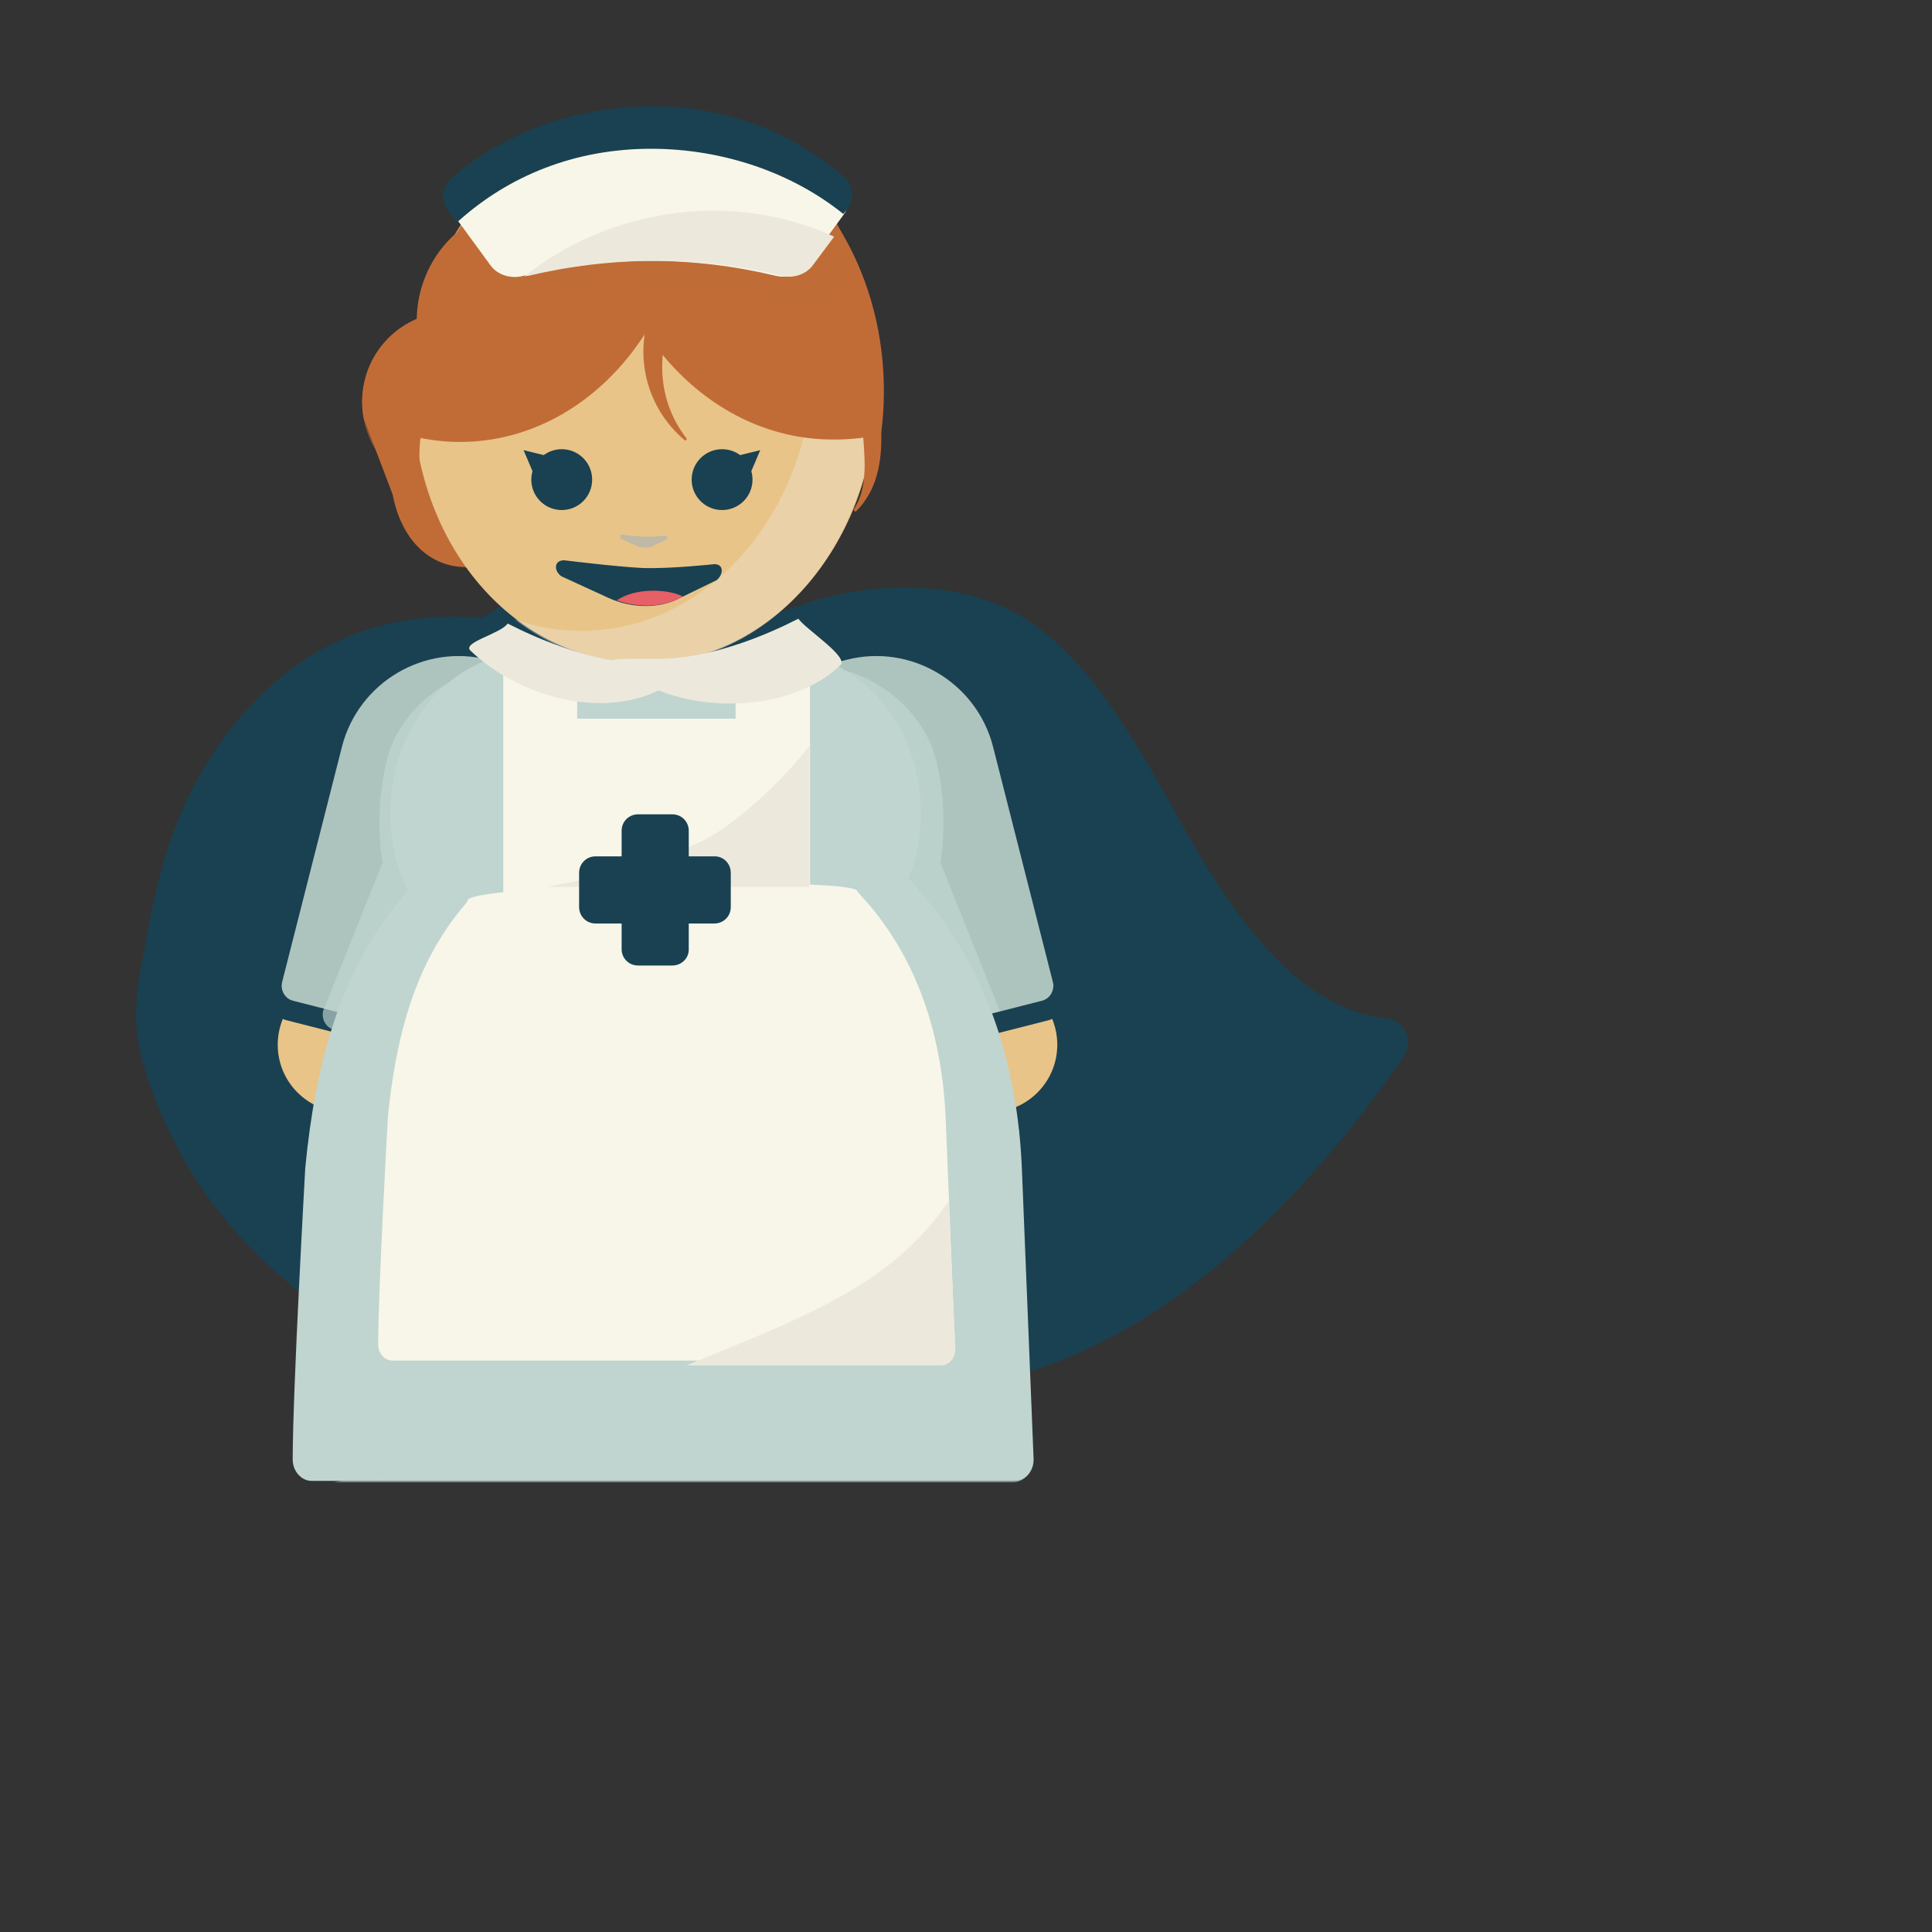   <svg id="Layer_1" class="florence" xmlns="http://www.w3.org/2000/svg" viewBox="0 0 400 400" preserveAspectRatio="true"><rect x="0" y="0" width="400" height="400" fill="#333333" stroke="none"/><style>.st0{fill:#194151}.st1{opacity:.42}.st2{fill:#e8c488}.st3{fill:#adc4be}.st4{opacity:.66;fill:#c0d5d0;enable-background:new}.st5{fill:#c16c37}.st7{fill:#c0d5d0}.st10{fill:#f8f6e8}.st14{fill:#ece9dc}</style><g class="cape"><path class="st0" d="M130.9 136.1c-19.8-8.3-41.8-12.4-61.3-3.2-16 7.6-29.3 24.2-35.4 44.4-1.9 6.4-3.2 13-4.4 19.6-.9 4.8-1.8 9.8-1.6 14.7.2 4.5 1.4 8.8 2.8 12.9 10.3 29.6 33.8 49.2 58.4 57.9s50.6 8 76.1 7.3c15.5-.4 31.1-.8 46.1-5.3 31.2-9.2 57.7-34.9 79-65.6 2.2-3.2.2-7.6-3.5-8h-.1c-17.4-1.6-30.7-19.8-40.9-37.7-10.2-17.9-20.2-37.8-36.3-46.4-6.2-3.3-13.1-4.7-19.8-5-9.8-.4-19.7 1.4-29.1 5.4"/></g><g class="st1"><path class="st0" d="M148.7 141.8c-13.1-8.9 42.2 107.6 44.5 118.8 4.3 20.6 22.5 19.6 31.1-8.9 7.4-24.5 8.7-35.5 4.8-71.3-1.8-16.5-12.8-29.3-23.2-38.1-4-3.4-8.7-5.2-13.5-6.2-6.9-1.4-14.2-.9-21.3 1.4"/></g><g class="st1"><path class="st0" d="M123.5 144.6c-14.3-8.3-30.2-12.4-44.3-3.2-11.6 7.6-21.2 24.2-25.6 44.4-1.4 6.4-2.3 13-3.2 19.6-.7 4.8-1.3 9.8-1.1 14.7.2 4.5 1 8.8 2 12.9 7.4 29.6 24.4 49.2 42.2 57.9"/></g><circle class="st2" cx="71.5" cy="216.3" r="14"/><path class="st3" d="M109.5 223.9l-49.8-12.7c-1.7-.4-2.7-2.2-2.3-3.9l13.4-52.7c3.4-13.3 17-21.4 30.3-18l7.7 2c13.3 3.4 21.4 17 18 30.3l-13.4 52.7c-.4 1.7-2.2 2.7-3.9 2.3z"/><path class="st0" d="M56.9 207.3c-.4 1.7.6 3.4 2.3 3.9l49.8 12.7c1.7.4 3.4-.6 3.9-2.3l.6-2.5c-.8.8-1.9 1.1-3 .8l-49.8-12.7c-1.7-.4-2.7-2.2-2.3-3.9"/><circle class="st2" cx="204.9" cy="216.3" r="14"/><path class="st3" d="M166.9 223.9l49.8-12.7c1.7-.4 2.7-2.2 2.3-3.9l-13.4-52.7c-3.4-13.3-17-21.4-30.3-18l-7.7 2c-13.3 3.4-21.4 17-18 30.3l13.4 52.7c.5 1.7 2.2 2.7 3.9 2.3z"/><path class="st4" d="M154.9 225.9l49.8-12.7c1.7-.4 2.7-2.2 2.3-3.9l-12.3-30.7s2-10.7-1.1-22-17-21.4-30.3-18l-7.7 2c-13.3 3.4-21.4 17-18 30.3l13.4 52.7c.5 1.7 2.2 2.7 3.9 2.3z"/><path class="st5" d="M103 117.1h-3c-10 1.9-16.8-4.7-18.7-14.7l-6-15.8C73.4 76.5 80 66.8 90 64.9s19.8 4.7 21.7 14.7l3 15.8c1.9 10-1.7 19.8-11.7 21.7z"/><path d="M115 115.6l-1.3.8c-8.7 5.3-20.2 2.6-25.5-6.1L77.7 93c-5.3-8.7-2.6-20.2 6.1-25.5l1.3-.8c8.7-5.3 20.2-2.6 25.5 6.1L121.1 90c5.4 8.8 2.6 20.2-6.1 25.6z" opacity=".55" fill="#c16c37"/><path class="st4" d="M119 225.9l-49.8-12.7c-1.7-.4-2.7-2.2-2.3-3.9l12.3-30.7s-2-10.7 1.1-22 17-21.4 30.3-18l7.7 2c13.3 3.4 21.4 17 18 30.3l-13.4 52.7c-.4 1.7-2.2 2.7-3.9 2.3z"/><path class="st0" d="M219.5 207.3c.4 1.7-.6 3.4-2.3 3.9l-49.8 12.7c-1.7.4-3.4-.6-3.9-2.3l-.6-2.5c.8.8 1.9 1.1 3 .8l49.8-12.7c1.7-.4 2.7-2.2 2.3-3.9"/><path class="st7" d="M214 302.2c0 2.4-1.7 4.4-3.9 4.4H64.5c-2.1 0-3.9-2-3.9-4.4 0-14.6 2.6-60.2 2.6-60.4 2.1-21.8 7.2-39.6 18.5-54.1l2.7-3.3c-2.3-4.7-3.6-10.2-3.6-15.9v-.3c0-18.2 13-33.1 28.8-33.1h52.2c15.8 0 28.8 14.9 28.8 33.1v.3c0 4.8-.9 9.3-2.5 13.4 1.6 1.6 3.1 3.4 4.5 5.2 11.8 14.7 18.2 33.5 19 55.6l2.4 59.5z"/><path d="M213.7 302.5c0 2.4-1.7 4.4-3.9 4.4H69.2c30.8-6.5 126.4-32.5 141.8-73.1l2.7 68.7z" opacity=".5" fill="#c0d5d0"/><path d="M141 182.8c15-6.1 39.7-39.8 39.7-39.8 9.6 10.1 10.2 21 10 26 0 0 .1 6-2.5 12.8 1.6 1.6-48.2 2.1-47.2 1z" opacity=".49" fill="#c0d5d0"/><path class="st10" d="M197.7 278.3c0 1.9-1.3 3.4-3 3.4H81.3c-1.7 0-3-1.5-3-3.4 0-11.4 2-46.9 2-47 1.7-17 5.6-30.8 14.4-42.1.7-.9 1.4-1.7 2.1-2.6-1.8-3.7 82-5.2 80.7-2 1.2 1.3 2.4 2.6 3.5 4 9.2 11.5 14.1 26.1 14.8 43.2l1.9 46.5z"/><path class="st7" d="M50.7 241.7v.8-.8z"/><path class="st10" d="M152.3 129.3v19.5h-32.8v-19.5l-15.3 1v56.2h63.5v-56.2l-15.4-1z"/><path class="st0" d="M131.3 134.7c13.2 0 14.4-.2 2 5.7-12.6 5.9-29.4.5-38.6-8.4-1.8-1.7 7.3-4.5 8.7-6.6 0 0 14 9.3 27.9 9.3z"/><path class="st0" d="M137.8 133.7c-13.2 0-14.4-.2-2 5.7 12.6 5.9 30.4 4.5 39.6-4.4 1.8-1.7-7.3-7.5-8.7-9.6 0 0-15 8.3-28.9 8.3z"/><path class="st2" d="M181.4 81c0 31.1-21.5 56.3-48 56.3s-48-24.1-48-56.3c0-31.1 21.5-56.3 48-56.3s48 25.2 48 56.3z"/><path d="M147 27.4c12.9 10.1 21.4 27.3 21.4 46.9 0 31.1-21.5 56.3-48 56.3-4.8 0-9.5-.8-13.9-2.4 7.6 5.9 16.7 9.4 26.6 9.4 26.5 0 48-25.2 48-56.3-.1-25.4-14.4-46.9-34.1-53.9z" opacity=".38" fill="#ece9dc"/><path class="st5" d="M152.8 68.1c-3.9.3-7.6 1.5-10.7 3.4-.3.2-.6-.2-.4-.5 3.9-3.6 9-6 14.7-6.4 13.3-1 24.9 8.9 25.9 22.2.6 7.3-.2 14.2-5 19-.3.3-.6-.1-.5-.4 2.8-4.3 2.3-9.7 1.9-15.2-1-13.2-12.6-23.1-25.9-22.1zm-9.6-32.9c0-3-.2-5.9-.6-8.7-3.1-.7-6.3-1.1-9.5-1.1-26.5 0-48 25.2-48 56.3 0 3 .2 5.9.6 8.7 3.1.7 6.3 1.1 9.5 1.1 26.6 0 48-25.2 48-56.3z"/><path class="st5" d="M123.4 33.3c0-3 .2-6 .6-8.9 3.2-.8 6.4-1.1 9.8-1.1C161 23.3 183 49.1 183 81c0 3-.2 6-.6 8.9-3.2.8-6.4 1.1-9.8 1.1-27.2.1-49.2-25.7-49.2-57.7z"/><circle class="st0" cx="116.3" cy="99.3" r="6.3"/><path class="st0" d="M110.4 97.9l-2-4.7 6.1 1.5-4.1 3.2z"/><circle class="st0" cx="149.5" cy="99.3" r="6.3"/><path class="st0" d="M155.4 97.9l2-4.7-6.1 1.5 4.1 3.2z"/><path class="st5" d="M161.2 51.9c3.9 0 7.7.9 11 2.6.3.2.6-.3.3-.5-4.1-3.3-9.4-5.3-15.1-5.3-13.3 0-24.2 10.8-24.2 24.1 0 7.3 3.3 13.9 8.5 18.3.3.2.6-.1.4-.4-3.2-4.1-5-9.2-5-14.7-.1-13.3 10.7-24.1 24.1-24.1zm-40.3-4c3.7 1.3 6.9 3.4 9.5 6 .2.3.6-.1.5-.4-2.8-4.5-7.2-8.1-12.6-9.9-12.6-4.4-26.4 2.3-30.7 14.9-2.4 6.9-1.4 14.2 2 20.1.2.3.6.1.5-.2-1.7-4.9-1.8-10.3 0-15.6 4.4-12.6 18.1-19.3 30.8-14.9z"/><path class="st5" d="M114 65.8c3.9.6 7.4 2.1 10.5 4.2.3.2.6-.2.4-.4-3.6-3.9-8.5-6.6-14.2-7.4-13.2-2-25.5 7.1-27.4 20.3-1.1 7.2.2 14.6 4.7 19.7.2.3.7 0 .5-.3-2.5-4.5-1.7-10.2-.8-15.7C89.5 73 100.8 63.9 114 65.8z"/><path class="st0" d="M126 123.8l-9.8-4.5c-1.6-1.2-1.5-3.3.6-3.3 0 0 10.5 1.3 16.2 1.6 5.7.2 14.9-.8 14.9-.8 2 0 1.9 2.1.5 3.3l-7.4 3.6c-4.4 2.4-10.1 2.3-15 .1z"/><path d="M131.5 112.9l-2.8-1.3c-.4-.4-.4-.9.2-.9 0 0 3 .4 4.6.4 1.6.1 4.2-.2 4.2-.2.6 0 .5.6.1.9l-2.1 1c-1.2.8-2.8.7-4.2.1z" fill="#bfb9a5"/><path d="M137.8 58.2c10.4.8 20.4 2.8 29.8 5.9 2.8.9 7.8-7.9 9.6-9.9l-4.1-8.4c2-2.3-72.3 9.7-72.3 9.7 1.4 2.3 3.4 4.5 6.2 4.1 9.9-1.7 20.2-2.2 30.8-1.4z" opacity=".5" fill="#c16c37"/><path class="st14" d="M134 137.4c13.2 0 14.4-.2 2 5.7-12.6 5.9-29.4.5-38.6-8.4-1.8-1.7 6.3-3.5 7.7-5.6 0-.1 15 8.3 28.9 8.3zM149.3 171.8c-10.8 7.5-36.2 11.8-36.2 11.8h54.5v-29.2c.1-.1-7.4 9.9-18.3 17.4z"/><path class="st14" d="M136.4 136.4c-13.2 0-14.4-.2-2 5.7 12.6 5.9 30.4 4.5 39.6-4.4 1.8-1.7-7.3-7.5-8.7-9.6 0-.1-15 8.3-28.9 8.3z"/><path class="st0" d="M139.2 199.9h-7.1c-1.9 0-3.4-1.5-3.4-3.4V172c0-1.9 1.5-3.4 3.4-3.4h7.1c1.9 0 3.4 1.5 3.4 3.4v24.6c0 1.8-1.5 3.3-3.4 3.3z"/><path class="st0" d="M151.3 180.7v7.1c0 1.9-1.5 3.4-3.4 3.4h-24.6c-1.9 0-3.4-1.5-3.4-3.4v-7.1c0-1.9 1.5-3.4 3.4-3.4H148c1.8 0 3.3 1.5 3.3 3.4z"/><path class="st10" d="M134.5 54c9 0 17.8 1.1 26.1 3.1 2.4.6 5-.3 6.4-2.2l7.7-10.5c1.5-2.1 1.2-4.9-.8-6.6-10.2-8.8-24.1-14.2-39.4-14.2-15.5 0-29.5 5.5-39.7 14.4-2 1.7-2.3 4.5-.8 6.6l7.6 10.4c1.4 1.9 4 2.7 6.4 2.2 8.5-2.1 17.3-3.2 26.5-3.2z"/><path class="st14" d="M135.8 54c9 0 17.8 1.1 26.1 3.1 2.4.6 5-.3 6.4-2.2l4.4-5.9c-11-5.1-24.2-6.8-37.6-4.1C125 47 116 51.3 108.6 57.2c.3 0 .5-.1.8-.1 8.4-2 17.3-3.1 26.4-3.1z"/><path class="st0" d="M134.8 30.8c15.1 0 29.4 5.1 39.8 13.5l.8-1c1.6-2.1 1.2-5-.8-6.8-10.5-9-24-14.5-39.7-14.5-15.8 0-30.8 5.6-41.3 14.8-2.1 1.8-2.4 4.6-.8 6.8l1.8 2.5c.1-.1.2-.3.4-.4 10.4-9.3 24-14.9 39.8-14.9z"/><path d="M127.7 124.3c4.5 1.6 9.5 1.5 13.5-.7l.2-.1c-1.6-.8-3.8-1.2-6.2-1.2-3.1 0-5.8.8-7.5 2z" fill="#e75f67"/><path class="st14" d="M197.8 279.3c0 1.9-1.3 3.4-3 3.4h-52.7c26.3-10.7 42.8-17.2 54.3-34l1.4 30.6z"/></svg>
